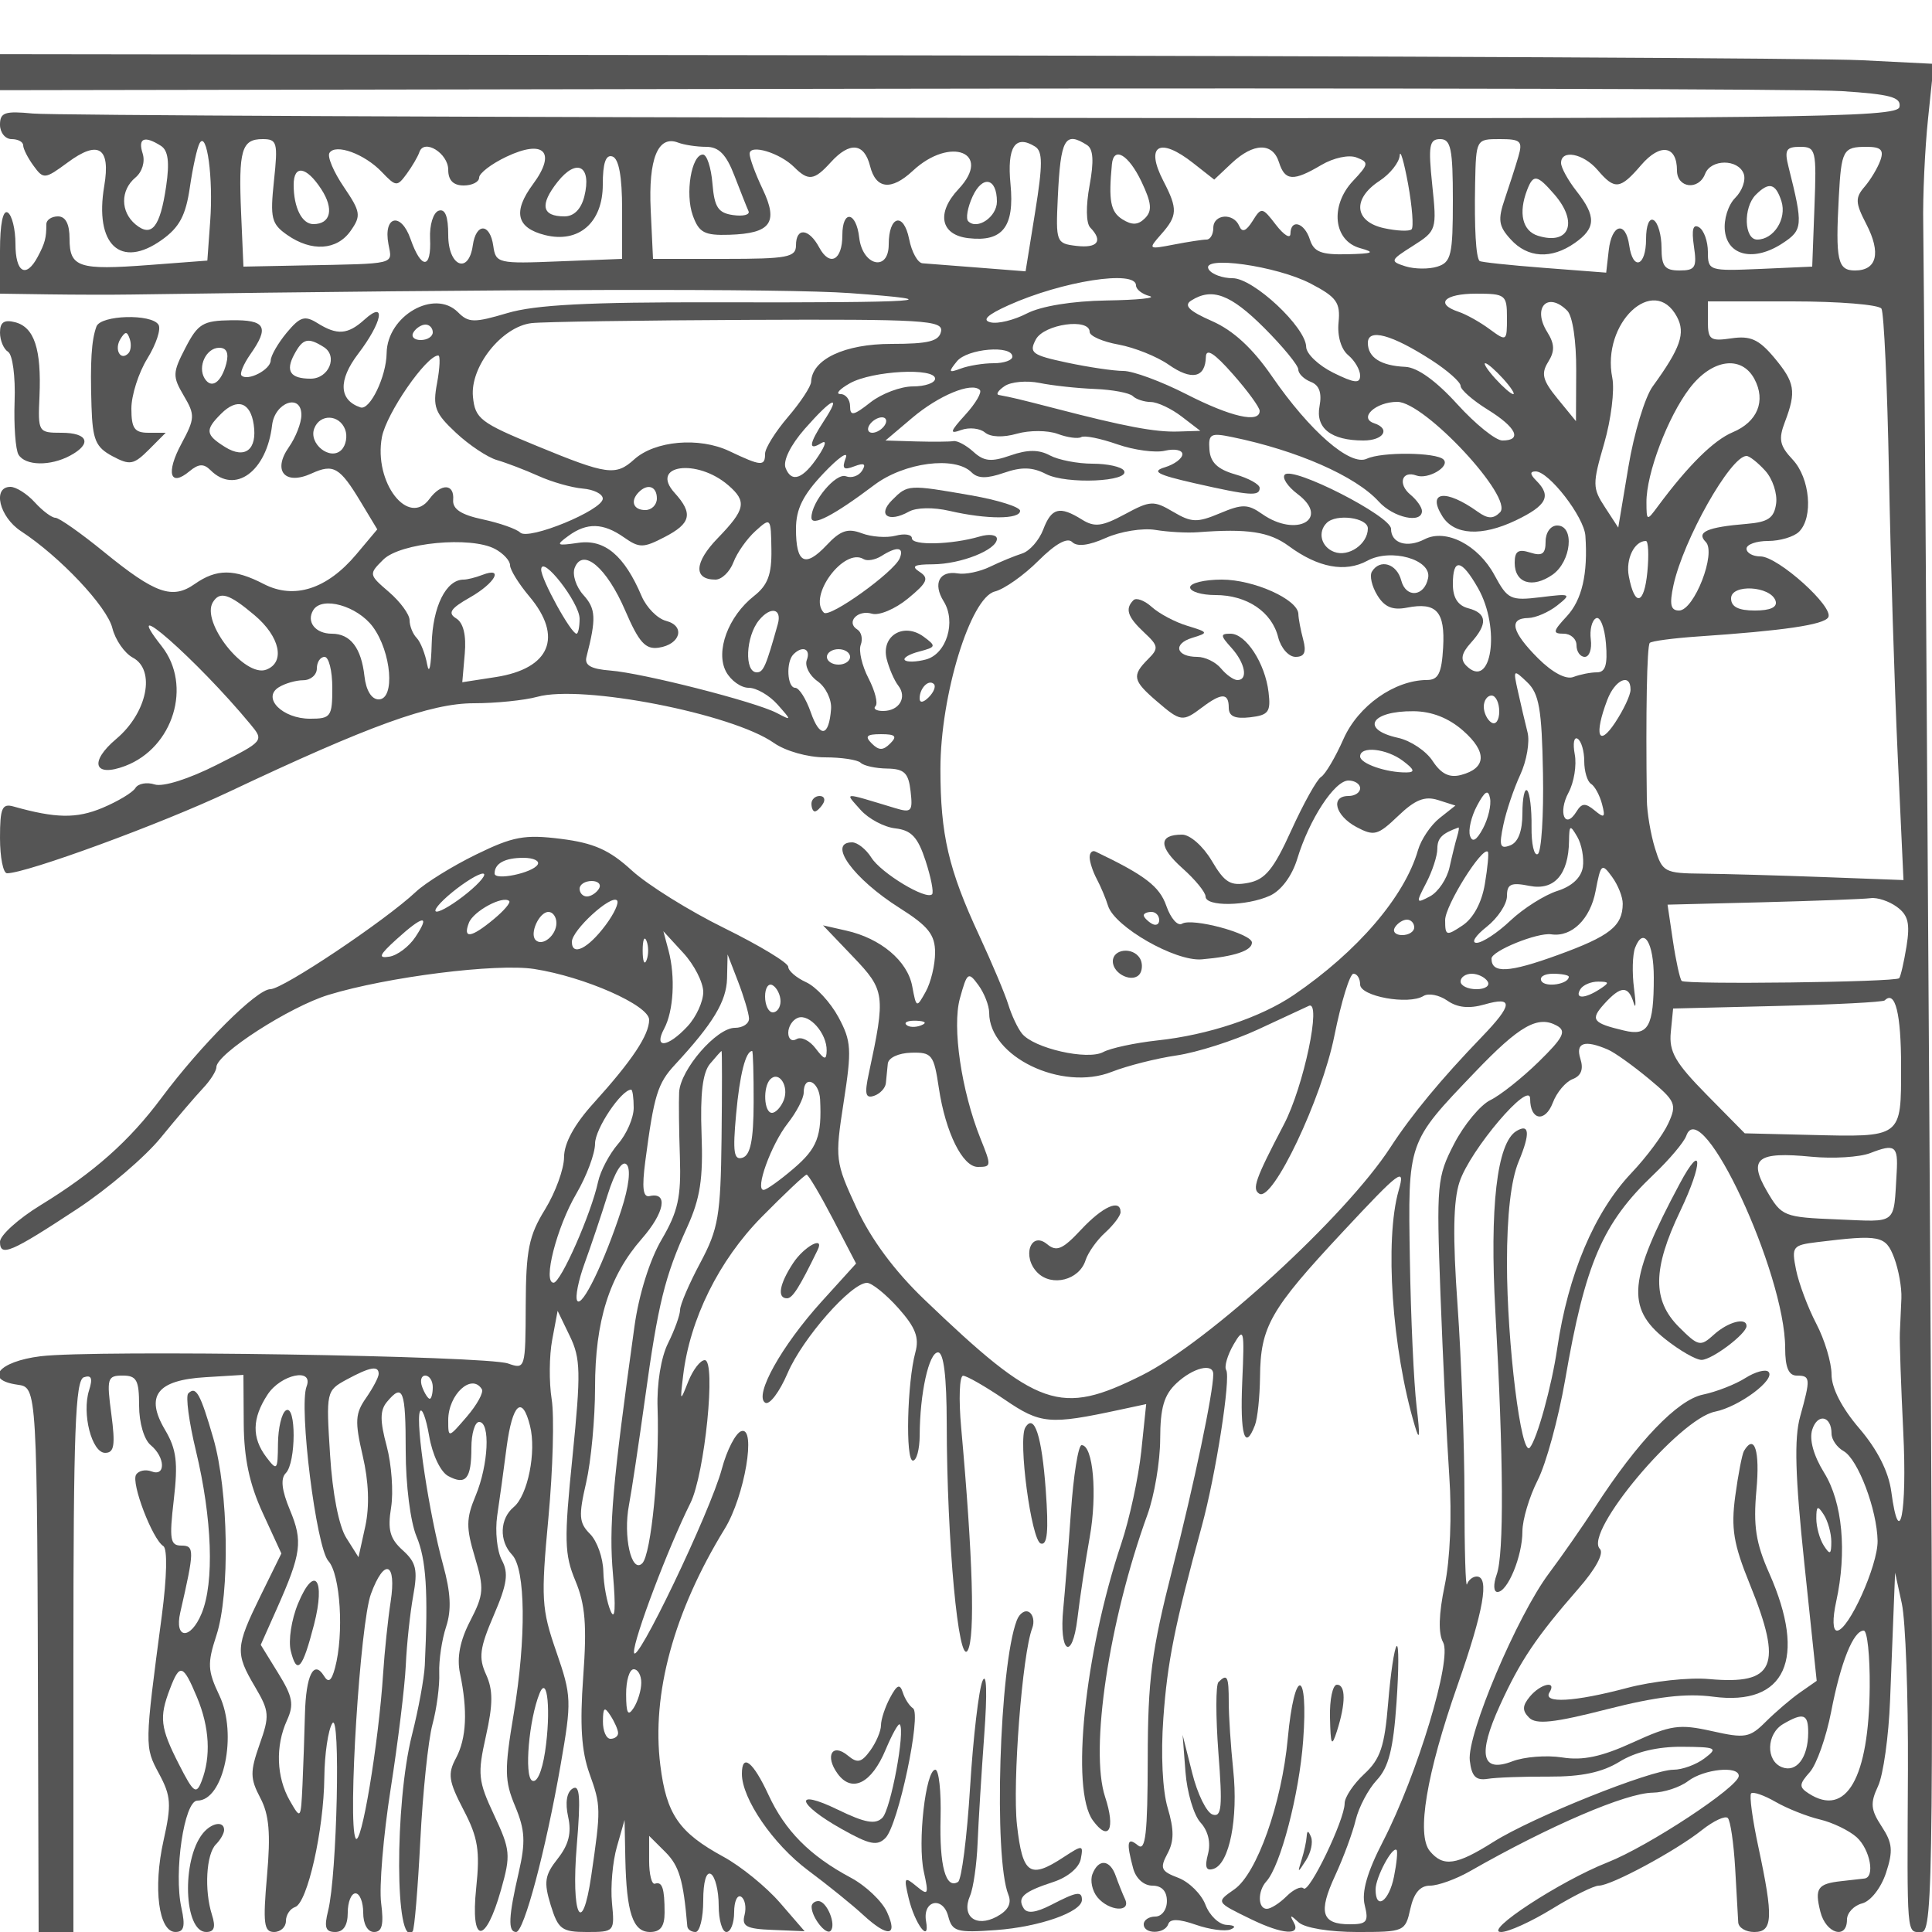 <svg xmlns="http://www.w3.org/2000/svg" version="1.0" width="250" height="250" viewBox="0 0 250 250" preserveAspectRatio="xMidYMid meet">
<g transform="translate(0,250) scale(0.01,-0.01)" fill="#555555" stroke="none">
<path d="M0 24066 l0 -233 11525 19 c6339 11 11876 -3 12305 -31 634 -41 773 -79 749 -205 -27 -140 -1244 -154 -11879 -141 -6518 8 -12041 33 -12275 56 -362 35 -425 14 -425 -145 0 -102 68 -186 150 -186 83 0 150 -36 150 -81 0 -44 60 -163 134 -264 129 -177 146 -175 441 42 399 296 558 194 474 -303 -129 -761 211 -1079 745 -698 228 162 310 316 363 682 38 259 95 517 127 571 94 161 177 -456 136 -1010 l-37 -511 -752 -57 c-913 -69 -1031 -31 -1031 340 0 190 -51 289 -150 289 -82 0 -150 -45 -150 -100 0 -179 -18 -247 -113 -425 -151 -282 -287 -202 -287 169 0 189 -45 372 -100 406 -62 38 -100 -149 -100 -494 l0 -556 625 -9 c344 -5 828 -6 1075 -2 4873 72 8463 79 9300 18 1358 -98 956 -125 -1750 -119 -1636 4 -2324 -32 -2684 -139 -431 -128 -503 -127 -640 11 -305 305 -916 -46 -923 -530 -4 -304 -216 -742 -338 -702 -280 94 -291 351 -31 693 313 410 368 702 83 444 -217 -196 -354 -206 -611 -45 -163 101 -223 82 -396 -125 -112 -135 -205 -296 -207 -359 -3 -121 -299 -273 -378 -195 -25 25 27 149 115 275 249 355 197 447 -250 440 -364 -5 -429 -45 -590 -356 -168 -324 -169 -370 -22 -620 148 -250 145 -295 -30 -621 -204 -379 -149 -568 104 -357 118 98 185 101 272 14 317 -317 727 -17 797 583 35 297 379 416 379 131 0 -102 -73 -289 -162 -416 -215 -307 -51 -498 293 -341 285 130 366 83 640 -373 l211 -350 -272 -324 c-379 -450 -804 -586 -1197 -383 -383 198 -610 198 -892 1 -291 -205 -512 -127 -1177 415 -298 243 -580 441 -627 441 -47 0 -167 90 -267 200 -100 110 -242 200 -315 200 -237 0 -144 -389 136 -573 506 -331 1114 -976 1183 -1255 38 -152 157 -324 265 -382 299 -160 186 -714 -214 -1051 -356 -300 -289 -504 116 -350 623 237 869 1042 472 1548 -576 732 458 -176 1145 -1006 181 -218 179 -219 -435 -529 -360 -182 -693 -287 -801 -253 -102 33 -215 12 -250 -46 -36 -59 -229 -174 -429 -258 -334 -139 -601 -135 -1148 19 -148 42 -175 -20 -175 -407 0 -251 41 -457 91 -457 252 0 1996 640 2868 1052 1823 862 2615 1148 3172 1148 286 0 655 38 820 83 579 162 2524 -217 3064 -597 150 -105 437 -186 659 -186 216 0 424 -32 463 -70 39 -39 193 -73 342 -75 223 -4 277 -56 304 -294 30 -261 11 -282 -200 -218 -696 210 -654 212 -448 -22 102 -115 305 -224 450 -240 209 -24 292 -114 392 -420 70 -215 108 -409 84 -433 -77 -78 -661 275 -786 475 -68 108 -180 197 -249 197 -325 0 16 -471 616 -850 370 -234 458 -345 458 -577 0 -157 -54 -384 -121 -505 -119 -214 -122 -213 -175 71 -61 327 -408 619 -854 719 l-300 68 389 -407 c414 -433 422 -492 204 -1507 -58 -268 -44 -329 67 -292 77 26 146 99 153 163 6 65 18 178 25 252 7 77 136 138 302 143 270 7 294 -24 359 -459 86 -573 307 -1019 504 -1019 177 0 178 11 34 368 -247 619 -368 1442 -266 1812 94 341 109 351 240 172 76 -104 139 -266 139 -358 0 -567 937 -1019 1585 -764 201 79 580 175 842 213 263 39 735 189 1050 335 315 146 612 284 659 306 170 79 -66 -1045 -322 -1534 -372 -711 -416 -837 -318 -897 173 -107 808 1229 971 2044 89 442 200 803 247 803 47 0 86 -63 86 -139 0 -154 627 -268 820 -149 65 40 203 13 308 -60 130 -91 281 -107 481 -50 377 109 368 -2 -34 -419 -528 -548 -908 -1007 -1185 -1433 -579 -891 -2351 -2515 -3215 -2947 -1058 -528 -1341 -430 -2815 982 -386 370 -688 778 -875 1181 -278 602 -282 634 -168 1372 106 682 100 789 -68 1101 -103 190 -290 393 -418 451 -127 58 -231 148 -231 199 0 52 -371 276 -825 500 -454 223 -993 559 -1198 746 -291 267 -491 356 -918 410 -472 59 -620 31 -1099 -203 -305 -149 -655 -366 -778 -482 -398 -374 -1722 -1260 -1883 -1260 -177 0 -899 -721 -1409 -1406 -416 -559 -875 -967 -1565 -1389 -289 -177 -525 -391 -525 -474 0 -200 141 -140 1002 427 390 257 876 671 1079 921 203 249 448 535 544 637 96 101 175 225 175 275 0 171 947 781 1450 935 761 233 2176 411 2664 335 651 -101 1486 -470 1486 -657 0 -197 -219 -526 -717 -1077 -250 -275 -383 -519 -384 -700 0 -152 -111 -457 -246 -677 -210 -340 -247 -526 -250 -1237 -3 -824 -6 -835 -228 -757 -286 101 -5351 180 -6050 94 -545 -67 -739 -306 -300 -368 257 -37 256 -8 268 -4657 l7 -2425 225 0 225 0 0 3567 c0 2911 25 3575 135 3611 99 33 117 -13 68 -168 -96 -302 35 -810 208 -810 117 0 133 99 80 500 -62 464 -52 500 146 500 181 0 213 -59 213 -388 0 -222 64 -441 150 -512 189 -157 197 -412 10 -340 -77 29 -167 10 -199 -43 -67 -107 211 -835 353 -924 54 -35 46 -397 -20 -900 -224 -1688 -224 -1696 -37 -2043 157 -292 164 -398 59 -868 -137 -612 -63 -1182 154 -1182 111 0 130 74 78 310 -102 461 36 1390 206 1390 341 0 522 860 286 1358 -154 324 -159 415 -40 779 178 543 157 1875 -40 2553 -168 580 -224 679 -324 579 -35 -35 9 -369 99 -741 211 -878 240 -1705 74 -2106 -143 -346 -356 -335 -276 14 184 801 185 864 15 864 -146 0 -159 77 -99 594 56 482 35 653 -113 903 -261 441 -105 645 524 682 l490 30 4 -630 c3 -447 73 -781 245 -1155 l242 -526 -271 -551 c-323 -660 -328 -738 -69 -1176 185 -314 190 -373 58 -744 -124 -354 -123 -440 9 -691 115 -217 136 -460 87 -1011 -54 -614 -40 -725 91 -725 85 0 154 64 154 142 0 78 53 159 119 181 159 53 371 994 378 1677 3 303 50 618 103 700 109 169 62 -1962 -54 -2425 -54 -215 -34 -275 92 -275 106 0 162 86 162 250 0 138 45 250 100 250 55 0 100 -112 100 -250 0 -148 57 -250 140 -250 105 0 128 96 92 375 -27 206 28 870 123 1475 95 605 183 1325 196 1600 12 275 56 680 96 901 61 335 39 431 -136 589 -166 150 -197 264 -150 554 32 200 6 557 -57 793 -88 327 -88 462 2 571 208 250 244 158 244 -633 0 -440 61 -919 140 -1107 125 -297 152 -713 107 -1668 -8 -165 -82 -570 -166 -900 -226 -896 -220 -2778 9 -2542 23 23 67 552 99 1175 32 623 102 1299 157 1502 55 204 95 504 88 667 -6 164 34 433 89 598 71 216 60 441 -39 800 -180 655 -358 1831 -301 1982 25 65 79 -75 120 -311 42 -246 148 -468 247 -521 229 -123 300 -36 300 367 0 183 45 333 100 333 148 0 121 -555 -45 -954 -124 -296 -125 -413 -10 -795 122 -407 116 -484 -60 -825 -132 -254 -175 -473 -133 -676 102 -485 85 -844 -51 -1099 -110 -205 -97 -297 97 -670 188 -359 215 -528 164 -1014 -76 -728 119 -739 322 -19 127 449 121 515 -90 965 -208 443 -216 529 -106 1022 93 415 93 597 2 797 -99 217 -83 342 99 765 174 404 195 547 105 715 -62 116 -89 374 -60 574 30 200 85 600 122 889 75 564 202 679 303 274 84 -335 -29 -900 -212 -1051 -180 -150 -190 -438 -21 -616 176 -184 185 -1079 22 -2057 -122 -729 -120 -868 19 -1199 128 -308 136 -461 45 -858 -132 -571 -141 -768 -33 -768 102 0 383 1058 576 2164 144 827 142 890 -56 1463 -192 553 -200 686 -102 1735 58 625 77 1314 42 1532 -35 218 -32 565 7 770 l70 374 158 -327 c140 -289 144 -471 35 -1554 -111 -1089 -106 -1270 38 -1615 127 -305 149 -573 100 -1241 -45 -620 -23 -960 81 -1251 149 -414 150 -455 23 -1323 -119 -814 -263 -510 -187 396 52 622 39 791 -54 733 -77 -47 -98 -183 -58 -365 46 -208 8 -360 -134 -541 -170 -215 -183 -303 -92 -601 97 -314 143 -349 468 -349 358 0 361 4 325 378 -20 209 9 535 64 725 l99 347 10 -500 c15 -702 98 -950 320 -950 134 0 188 72 188 250 0 315 -30 407 -125 375 -41 -14 -75 120 -75 297 l0 322 211 -210 c178 -179 232 -360 283 -959 3 -41 51 -75 106 -75 55 0 100 183 100 406 0 245 40 381 100 344 55 -34 100 -217 100 -406 0 -189 45 -344 100 -344 55 0 100 115 100 256 0 141 41 231 91 200 49 -31 69 -136 44 -235 -39 -148 23 -181 365 -194 l412 -17 -320 370 c-177 204 -505 471 -731 594 -575 313 -737 548 -816 1183 -116 923 174 1986 834 3062 257 419 411 1328 214 1262 -73 -24 -187 -244 -252 -488 -148 -555 -1131 -2604 -1137 -2371 -4 172 444 1355 730 1928 186 373 335 1850 186 1850 -57 0 -152 -124 -213 -275 -106 -269 -108 -267 -67 75 87 731 462 1489 1015 2051 298 302 560 549 583 549 23 0 176 -259 341 -575 l299 -575 -446 -492 c-519 -573 -878 -1217 -730 -1309 55 -34 185 138 290 383 194 452 823 1168 1027 1168 62 0 244 -146 404 -325 224 -251 275 -382 222 -575 -106 -390 -130 -1400 -32 -1400 48 0 87 146 88 325 2 545 119 1075 237 1075 74 0 112 -310 113 -925 2 -1516 153 -3143 272 -2930 97 173 66 1205 -85 2880 -34 371 -22 674 25 673 48 -1 290 -140 537 -308 466 -318 581 -328 1491 -132 l341 73 -64 -613 c-36 -338 -152 -874 -258 -1191 -477 -1422 -658 -3186 -368 -3583 207 -284 296 -113 158 305 -200 608 50 2279 548 3651 90 248 164 687 165 978 1 407 49 572 213 725 215 200 474 263 474 115 0 -239 -247 -1416 -528 -2518 -271 -1064 -319 -1431 -320 -2466 -2 -962 -28 -1195 -127 -1113 -138 114 -153 43 -62 -296 35 -132 138 -225 249 -225 121 0 188 -71 188 -200 0 -111 -67 -200 -150 -200 -82 0 -150 -45 -150 -100 0 -132 274 -129 318 3 23 70 138 67 356 -9 177 -62 379 -89 449 -61 77 31 58 54 -50 59 -98 4 -221 121 -274 260 -52 138 -211 295 -351 349 -225 85 -242 123 -141 313 87 161 87 310 3 592 -67 224 -90 695 -56 1160 52 728 147 1203 497 2484 182 666 378 1922 316 2022 -27 44 16 192 95 329 135 231 143 197 113 -476 -30 -692 33 -909 164 -567 34 87 63 368 66 625 6 651 131 870 1069 1875 746 800 815 851 725 538 -183 -639 -87 -2053 209 -3046 63 -214 70 -142 23 250 -36 303 -75 1158 -87 1900 -25 1536 -34 1511 839 2423 581 608 818 742 1065 604 125 -70 82 -154 -238 -467 -215 -210 -497 -434 -626 -496 -128 -63 -339 -317 -467 -564 -222 -430 -230 -518 -177 -1950 31 -825 82 -1882 114 -2350 35 -504 11 -1079 -59 -1414 -78 -372 -85 -622 -21 -737 120 -213 -334 -1715 -778 -2577 -205 -397 -279 -656 -236 -825 53 -214 28 -247 -193 -247 -366 0 -411 152 -190 630 107 231 227 555 266 720 40 165 162 397 273 516 153 163 214 403 255 1000 30 431 31 762 2 734 -30 -27 -79 -358 -110 -735 -46 -564 -100 -727 -309 -920 -140 -130 -254 -301 -254 -380 0 -215 -461 -1171 -531 -1101 -33 33 -132 -13 -221 -102 -89 -89 -204 -162 -255 -162 -117 0 -121 229 -6 355 183 201 425 1126 476 1820 70 938 -112 963 -199 28 -78 -840 -399 -1746 -690 -1950 -241 -169 -243 -164 216 -388 408 -198 650 -215 551 -40 -56 100 -43 100 64 0 78 -72 398 -125 757 -125 610 0 623 6 688 300 45 204 126 300 255 300 104 0 337 84 517 187 1028 587 2017 1012 2365 1016 145 2 350 69 457 150 206 156 656 202 656 67 0 -141 -1168 -910 -1698 -1119 -614 -242 -1621 -901 -1377 -901 95 0 391 135 660 300 268 165 540 300 604 300 161 0 1000 452 1334 719 151 119 301 190 335 156 34 -34 76 -323 95 -643 18 -320 36 -638 40 -707 4 -69 97 -125 207 -125 241 0 250 183 54 1099 -77 357 -119 670 -94 695 26 25 169 -25 318 -111 150 -86 407 -188 572 -227 165 -39 379 -143 475 -229 175 -158 242 -520 100 -535 -41 -5 -176 -20 -300 -34 -306 -34 -345 -92 -269 -396 71 -283 344 -364 344 -103 0 88 88 183 196 211 111 29 244 199 309 394 94 286 85 387 -56 602 -142 217 -150 301 -47 521 68 145 138 646 156 1113 19 467 41 1030 49 1250 l16 400 87 -400 c48 -220 83 -1187 79 -2150 -11 -2201 -20 -2100 176 -2100 153 0 160 799 100 10725 -36 5899 -71 11018 -78 11375 -7 358 21 970 62 1362 l74 712 -936 47 c-516 26 -6146 54 -12512 63 l-11575 15 0 -233z m2082 -953 c94 -59 114 -210 68 -523 -78 -531 -187 -667 -396 -494 -197 164 -197 443 -2 606 88 73 128 205 94 312 -64 199 22 235 236 99z m1463 -453 c-51 -484 -33 -557 171 -700 316 -221 645 -200 822 54 137 195 129 245 -89 567 -132 194 -216 392 -186 440 77 125 455 -12 678 -247 183 -191 198 -192 322 -23 71 97 145 224 164 281 60 178 373 -15 373 -229 0 -136 66 -203 200 -203 110 0 200 46 200 102 0 56 158 177 351 269 488 232 654 62 346 -354 -264 -357 -215 -566 156 -659 437 -109 747 162 747 653 0 280 39 393 125 364 83 -28 125 -259 125 -683 l0 -642 -817 -32 c-790 -32 -818 -25 -850 200 -42 297 -223 302 -265 7 -54 -382 -318 -272 -318 133 0 244 -40 345 -125 315 -69 -25 -118 -185 -110 -359 19 -401 -114 -404 -253 -6 -124 355 -356 299 -285 -70 50 -265 117 -249 -1127 -273 l-750 -15 -30 690 c-35 817 6 960 278 960 188 0 200 -44 147 -540z m5593 440 c164 0 260 -98 366 -375 80 -206 161 -413 182 -458 20 -46 -70 -69 -200 -50 -193 27 -242 101 -267 408 -17 206 -72 375 -123 375 -149 0 -233 -506 -131 -789 80 -222 150 -259 472 -249 537 17 639 156 432 590 -93 195 -169 401 -169 458 0 130 391 13 577 -173 184 -183 259 -173 473 63 245 270 433 252 509 -50 75 -298 274 -320 553 -60 486 453 1033 234 592 -236 -292 -310 -234 -595 128 -636 442 -51 597 147 544 698 -47 483 60 647 317 488 101 -62 101 -231 2 -846 l-124 -769 -611 48 c-335 27 -661 52 -722 56 -62 4 -141 145 -174 314 -71 354 -264 303 -264 -70 0 -358 -339 -279 -382 89 -39 339 -218 364 -218 30 0 -325 -163 -411 -299 -159 -133 249 -301 265 -301 28 0 -154 -111 -175 -925 -175 l-925 0 -30 634 c-31 661 94 970 354 871 78 -30 242 -55 364 -55z m4928 23 c81 -51 91 -209 33 -523 -49 -265 -46 -489 9 -545 168 -173 96 -269 -178 -237 -263 31 -269 47 -242 630 36 758 92 857 378 675z m4734 -716 c0 -706 -22 -801 -200 -857 -110 -35 -296 -33 -414 4 -203 65 -198 78 98 265 305 194 310 209 249 789 -53 508 -38 592 103 592 138 0 164 -124 164 -793z m848 568 c-36 -124 -115 -370 -175 -546 -93 -272 -82 -354 74 -525 220 -244 527 -261 831 -48 274 192 279 344 22 671 -110 140 -200 304 -200 364 0 179 289 124 473 -91 223 -261 291 -253 565 66 246 285 462 251 462 -72 0 -228 280 -262 364 -44 74 193 425 195 499 3 31 -82 -18 -222 -109 -313 -92 -92 -151 -281 -134 -428 37 -326 381 -400 746 -160 263 172 268 230 78 986 -56 222 -33 262 149 262 204 0 214 -40 186 -775 l-29 -775 -675 -30 c-660 -28 -675 -24 -675 220 0 136 -51 280 -113 318 -79 49 -100 -26 -68 -244 41 -275 18 -314 -186 -314 -191 0 -233 53 -233 294 0 162 -45 322 -100 356 -58 36 -100 -66 -100 -244 0 -353 -170 -416 -218 -81 -46 322 -226 278 -265 -64 l-33 -289 -807 62 c-443 34 -818 74 -832 89 -47 50 -68 423 -57 1002 12 573 13 575 319 575 271 0 299 -26 241 -225z m-4206 -87 l270 -212 225 212 c284 266 531 271 613 12 77 -243 185 -250 548 -35 158 93 356 136 456 97 162 -62 158 -86 -47 -304 -301 -321 -252 -774 93 -869 202 -56 170 -71 -168 -79 -336 -8 -431 30 -482 190 -70 220 -249 273 -252 75 -1 -69 -85 -17 -187 115 -177 231 -189 233 -303 50 -84 -133 -135 -152 -172 -65 -74 176 -336 156 -336 -25 0 -82 -39 -150 -87 -150 -49 0 -240 -29 -425 -65 -331 -64 -334 -61 -163 133 213 240 216 329 30 688 -241 465 -52 578 387 232z m2824 -855 c-28 -29 -190 -22 -359 15 -383 85 -411 379 -57 611 138 90 255 238 262 328 6 89 55 -77 109 -370 53 -293 73 -556 45 -584z m6066 892 c-34 -96 -126 -250 -204 -341 -124 -144 -121 -208 22 -484 193 -373 138 -600 -147 -600 -224 0 -253 130 -209 950 33 610 55 650 359 650 186 0 227 -40 179 -175z m-9561 -276 c131 -276 141 -377 45 -473 -89 -89 -167 -93 -294 -13 -152 97 -179 240 -134 712 23 238 216 124 383 -226z m-7210 -192 c-42 -164 -134 -257 -257 -257 -293 0 -323 149 -90 445 249 316 446 209 347 -188z m-3405 97 c169 -257 125 -454 -101 -454 -148 0 -255 214 -255 508 0 265 164 240 356 -54z m8744 -163 c0 -197 -254 -371 -371 -254 -34 34 -9 177 55 318 129 283 316 245 316 -64z m7213 94 c315 -363 194 -664 -214 -535 -199 63 -253 294 -138 592 80 208 129 200 352 -57z m2939 -90 c71 -226 -99 -495 -314 -495 -170 0 -183 415 -18 580 171 171 257 149 332 -85z m-6089 -1066 c333 -174 383 -244 358 -500 -18 -177 33 -349 125 -425 85 -71 154 -190 154 -264 0 -107 -73 -99 -348 37 -191 95 -348 245 -350 333 -3 255 -682 890 -951 890 -132 0 -271 51 -310 114 -114 186 880 47 1322 -185z m-2263 -22 c0 -51 79 -113 175 -138 96 -25 -153 -51 -555 -57 -445 -7 -848 -73 -1032 -168 -166 -86 -377 -138 -470 -115 -115 28 -43 97 232 221 696 313 1650 462 1650 257z m1658 -549 c243 -243 442 -486 442 -539 0 -54 73 -125 161 -160 110 -42 146 -142 114 -314 -55 -285 149 -445 568 -445 261 0 355 151 139 223 -206 68 19 277 299 277 354 0 1513 -1246 1329 -1430 -87 -87 -158 -85 -288 8 -415 297 -661 266 -458 -58 153 -245 508 -265 950 -54 402 193 465 315 266 514 -83 83 -85 120 -9 120 172 0 627 -589 644 -833 34 -493 -44 -830 -241 -1042 -180 -194 -186 -225 -41 -225 92 0 167 -67 167 -150 0 -82 48 -150 107 -150 59 0 94 101 78 225 -16 124 14 248 68 275 53 28 111 -119 128 -325 23 -278 -7 -375 -117 -375 -81 0 -218 -27 -304 -60 -96 -37 -271 56 -458 242 -341 342 -384 517 -127 521 96 2 265 75 375 162 189 150 178 156 -215 107 -389 -47 -426 -29 -596 285 -210 391 -630 607 -905 465 -227 -117 -434 -52 -434 135 0 164 -1266 811 -1374 702 -40 -40 34 -153 165 -252 427 -322 -14 -570 -459 -258 -185 130 -257 131 -547 9 -293 -123 -367 -121 -604 19 -252 149 -296 147 -627 -32 -294 -158 -391 -170 -554 -68 -289 180 -394 153 -501 -130 -53 -138 -175 -278 -272 -309 -98 -31 -285 -108 -417 -172 -132 -64 -320 -103 -416 -86 -239 40 -326 -131 -183 -361 165 -264 37 -683 -231 -753 -121 -32 -244 -36 -271 -8 -28 27 56 78 185 111 220 58 224 70 57 193 -257 187 -550 12 -478 -286 31 -124 98 -280 150 -347 119 -152 14 -329 -196 -329 -88 0 -132 28 -98 63 35 34 -6 196 -90 359 -85 163 -130 358 -101 434 29 76 9 165 -44 198 -151 93 3 260 189 205 92 -28 302 61 467 197 251 206 275 263 150 344 -114 74 -73 97 170 98 364 2 830 187 830 330 0 52 -101 66 -225 29 -359 -105 -875 -119 -875 -22 0 49 -95 64 -211 33 -116 -30 -313 -16 -439 32 -180 68 -275 36 -453 -154 -280 -297 -397 -236 -397 210 0 257 90 438 356 719 195 206 325 296 288 199 -52 -139 -29 -162 111 -108 126 48 156 32 101 -56 -42 -68 -136 -101 -209 -73 -129 50 -447 -329 -447 -534 0 -124 289 26 814 422 388 292 1044 377 1258 163 82 -82 197 -83 420 -6 227 79 368 75 544 -16 262 -136 1096 -99 1008 44 -31 50 -214 90 -406 90 -193 0 -441 48 -552 107 -143 77 -289 77 -510 0 -248 -87 -343 -78 -480 47 -94 85 -210 147 -258 138 -49 -8 -266 -10 -484 -4 l-396 12 346 293 c344 291 769 467 875 361 30 -30 -54 -174 -187 -320 -201 -221 -210 -255 -54 -198 103 37 241 23 307 -32 73 -61 236 -67 414 -16 161 46 398 45 526 -2 128 -48 266 -66 306 -42 40 25 249 -17 466 -93 216 -75 494 -113 618 -83 124 29 225 9 225 -45 0 -55 -101 -131 -225 -169 -179 -54 -103 -96 375 -205 727 -165 850 -174 850 -63 0 47 -143 126 -317 176 -227 65 -321 155 -333 319 -15 204 15 221 291 164 845 -173 1603 -507 1900 -835 189 -209 559 -290 559 -122 0 48 -67 143 -149 211 -167 138 -111 317 77 248 150 -55 441 117 351 207 -93 94 -800 101 -993 10 -214 -100 -737 355 -1228 1068 -249 361 -499 592 -774 713 -298 131 -370 202 -270 266 270 171 509 81 944 -353z m3142 130 c0 -306 -4 -309 -225 -147 -124 92 -304 192 -400 224 -312 104 -186 235 225 235 381 0 400 -15 400 -312z m780 92 c70 -70 118 -394 116 -775 l-3 -655 -238 291 c-194 237 -216 324 -122 475 88 141 85 232 -12 388 -197 315 5 530 259 276z m1420 -80 c113 -212 46 -404 -314 -900 -100 -137 -242 -605 -314 -1038 l-132 -789 -172 264 c-162 247 -163 300 -10 825 89 308 137 690 105 849 -142 708 538 1348 837 789z m2646 106 c32 -52 76 -1008 97 -2125 21 -1117 72 -2760 113 -3650 l75 -1619 -1041 39 c-572 21 -1273 41 -1557 44 -495 5 -522 19 -618 330 -55 179 -103 460 -105 625 -15 1121 1 1994 38 2031 24 24 304 61 623 83 1109 75 1626 151 1686 247 81 131 -650 789 -877 789 -99 0 -180 45 -180 100 0 55 126 100 280 100 154 0 334 54 400 120 187 187 141 694 -83 933 -169 180 -186 264 -100 488 150 396 130 511 -142 835 -196 233 -306 282 -550 246 -274 -40 -305 -18 -305 217 l0 261 1094 0 c602 0 1120 -42 1152 -94z m-12169 -295 c-26 -127 -162 -161 -642 -161 -606 0 -1028 -199 -1039 -490 -2 -61 -137 -266 -300 -456 -163 -191 -296 -404 -296 -475 0 -166 -49 -163 -463 34 -391 185 -963 135 -1232 -109 -237 -214 -350 -199 -1257 175 -733 301 -800 353 -828 636 -39 390 374 909 759 954 149 17 1409 36 2801 42 2275 10 2526 -5 2497 -150z m-6577 -11 c0 -55 -70 -100 -156 -100 -86 0 -128 45 -94 100 34 55 104 100 156 100 52 0 94 -45 94 -100z m8500 5 c0 -53 169 -127 375 -164 206 -38 498 -155 649 -261 296 -207 473 -170 480 101 3 118 109 51 350 -223 190 -215 346 -429 346 -475 0 -163 -373 -78 -950 217 -323 165 -689 300 -813 300 -125 0 -454 49 -731 108 -454 97 -494 127 -402 300 107 199 696 281 696 97z m4425 -366 c206 -133 375 -283 375 -332 0 -50 158 -188 350 -307 372 -230 453 -400 191 -400 -87 0 -350 212 -585 471 -273 301 -515 475 -671 482 -317 14 -485 121 -485 310 0 192 309 109 825 -224z m-14335 170 c186 -118 65 -409 -170 -409 -263 0 -329 97 -213 313 111 208 178 225 383 96z m-1261 -211 c-65 -248 -193 -337 -281 -195 -95 154 21 397 189 397 95 0 126 -68 92 -202z m10171 87 c0 -47 -109 -85 -242 -85 -133 0 -324 -31 -425 -69 -158 -59 -165 -47 -51 93 134 166 718 215 718 61z m-7444 -340 c-59 -311 -28 -391 244 -645 170 -159 409 -318 530 -353 121 -35 362 -127 536 -205 174 -79 432 -152 575 -164 142 -12 259 -70 259 -130 0 -149 -963 -545 -1069 -439 -46 46 -264 123 -483 170 -282 60 -394 134 -384 253 17 211 -155 218 -306 13 -273 -374 -725 214 -616 799 58 308 575 1056 729 1056 28 0 21 -160 -15 -355z m13794 55 c100 -110 158 -200 131 -200 -28 0 -131 90 -231 200 -100 110 -158 200 -131 200 28 0 131 -90 231 -200z m3252 -4 c151 -283 41 -554 -280 -689 -248 -104 -577 -430 -968 -957 -144 -195 -148 -194 -149 50 -3 369 275 1104 558 1475 288 379 671 434 839 121z m-10602 4 c0 -55 -129 -100 -287 -100 -157 0 -405 -93 -550 -207 -218 -172 -263 -181 -263 -50 0 86 -56 158 -125 158 -69 1 -12 64 125 141 292 161 1100 204 1100 58z m2066 -133 c229 -9 450 -51 492 -92 41 -41 147 -76 234 -77 87 -1 266 -86 399 -188 l241 -185 -291 -9 c-294 -9 -683 64 -1591 300 -473 122 -544 139 -725 173 -41 8 -7 60 75 115 82 56 285 74 450 41 165 -34 487 -69 716 -78z m-10883 -461 c48 -325 -113 -451 -371 -290 -254 159 -262 220 -50 431 207 207 379 150 421 -141z m7379 48 c-194 -296 -206 -393 -37 -289 75 46 61 -20 -34 -164 -198 -300 -349 -355 -426 -155 -35 92 65 295 248 504 358 407 481 458 249 104z m-6196 -111 c33 -86 11 -206 -48 -265 -145 -145 -428 81 -351 279 73 191 324 182 399 -14z m6984 57 c-34 -55 -107 -100 -162 -100 -55 0 -72 45 -38 100 34 55 107 100 162 100 55 0 72 -45 38 -100z m11393 -592 c95 -105 158 -296 140 -425 -26 -186 -103 -239 -383 -262 -508 -42 -655 -106 -528 -233 141 -141 -150 -888 -345 -888 -109 0 -126 77 -73 325 128 591 740 1675 946 1675 38 0 147 -86 243 -192z m-13418 -188 c242 -209 222 -312 -136 -682 -306 -315 -319 -538 -31 -538 81 0 186 101 233 225 47 124 176 306 286 405 196 177 199 173 205 -241 5 -323 -47 -461 -225 -601 -334 -263 -502 -717 -362 -979 62 -115 193 -209 293 -209 100 0 267 -97 372 -215 187 -211 187 -213 -10 -110 -282 146 -1731 515 -2150 548 -254 20 -339 68 -311 177 128 497 122 622 -39 800 -96 106 -147 264 -114 351 104 269 415 6 655 -553 177 -411 261 -504 432 -479 283 42 349 281 96 347 -112 29 -253 173 -316 319 -223 526 -478 741 -819 691 -284 -41 -297 -33 -130 89 240 176 451 171 721 -19 198 -139 250 -138 522 3 346 178 375 306 132 574 -328 362 290 449 696 97z m-925 -170 c0 -82 -67 -150 -150 -150 -156 0 -198 118 -83 233 115 115 233 73 233 -83z m9200 -388 c0 -202 -250 -375 -437 -303 -167 64 -216 255 -96 374 123 124 533 69 533 -71z m-2200 -49 c644 49 924 7 1177 -179 380 -280 730 -345 1016 -190 304 166 833 16 787 -222 -47 -244 -287 -266 -348 -33 -57 218 -275 284 -379 115 -33 -53 -2 -190 69 -306 93 -153 197 -197 383 -161 383 75 496 -49 469 -517 -19 -332 -62 -419 -209 -419 -420 -2 -891 -334 -1081 -765 -104 -235 -234 -455 -289 -489 -55 -34 -228 -345 -385 -690 -230 -507 -338 -639 -558 -681 -229 -44 -304 1 -472 286 -112 189 -281 338 -384 338 -308 0 -306 -158 7 -437 163 -145 297 -309 297 -364 0 -133 531 -126 833 11 146 67 285 254 353 475 156 514 484 1015 663 1015 83 0 151 -45 151 -100 0 -55 -67 -100 -150 -100 -238 0 -174 -253 101 -401 230 -122 276 -110 541 143 219 210 344 260 515 206 l226 -72 -206 -163 c-113 -90 -238 -275 -278 -413 -173 -602 -783 -1313 -1606 -1874 -429 -292 -1109 -519 -1766 -589 -290 -32 -606 -99 -702 -151 -205 -109 -898 49 -1051 240 -55 68 -134 236 -176 373 -42 137 -213 542 -379 900 -395 850 -500 1300 -500 2151 0 952 388 2217 704 2296 123 31 376 210 563 397 222 221 375 306 438 243 64 -64 216 -45 437 54 186 83 474 130 639 103 165 -27 413 -41 550 -30z m-9093 -217 c106 -57 193 -151 193 -210 0 -59 113 -241 250 -404 440 -523 269 -933 -434 -1043 l-434 -67 32 369 c21 240 -18 400 -111 457 -112 69 -74 128 176 270 328 186 447 402 163 293 -87 -34 -196 -61 -243 -61 -227 0 -400 -348 -413 -832 -7 -285 -33 -405 -58 -268 -25 138 -86 293 -136 345 -51 52 -92 156 -92 230 0 74 -120 238 -266 364 -263 226 -264 231 -74 420 222 219 1132 306 1447 137z m14910 -295 c-41 -429 -164 -459 -240 -58 -43 222 71 457 221 457 31 0 40 -180 19 -399z m-9675 174 c-75 -179 -907 -776 -981 -703 -211 211 262 849 514 693 47 -28 150 -10 230 40 203 129 298 117 237 -30z m-4142 -781 c0 -107 -18 -194 -40 -194 -71 0 -460 707 -457 831 5 201 497 -429 497 -637z m11625 397 c297 -521 175 -1331 -151 -1005 -79 79 -63 161 58 295 222 245 212 384 -32 448 -135 35 -200 136 -200 312 0 343 111 326 325 -50z m3851 -166 c26 -82 -66 -125 -268 -125 -213 0 -308 48 -308 157 0 190 512 162 576 -32z m-19684 -184 c331 -278 403 -611 154 -706 -278 -107 -850 616 -691 873 90 146 209 110 537 -167z m1532 -151 c242 -327 292 -940 76 -940 -92 0 -163 115 -184 300 -41 367 -182 550 -422 550 -213 0 -334 154 -240 306 113 183 568 55 770 -216z m5241 35 c-153 -547 -187 -625 -272 -625 -164 0 -144 465 29 675 150 183 299 152 243 -50z m375 -465 c-29 -76 33 -200 139 -275 105 -74 184 -235 175 -358 -27 -363 -145 -382 -263 -43 -61 174 -151 316 -201 316 -104 0 -122 334 -23 433 117 118 228 71 173 -73z m560 40 c0 -55 -67 -100 -150 -100 -82 0 -150 45 -150 100 0 55 68 100 150 100 83 0 150 -45 150 -100z m-6700 -400 c0 -374 -19 -400 -288 -400 -356 0 -624 268 -406 406 79 50 223 92 319 92 96 1 175 70 175 152 0 83 45 150 100 150 55 0 100 -180 100 -400z m15666 -1101 c10 -548 -20 -1021 -67 -1050 -48 -29 -84 130 -81 354 3 224 -22 434 -56 468 -34 34 -62 -98 -62 -294 0 -232 -55 -377 -158 -416 -132 -51 -146 -7 -89 264 37 179 136 471 219 650 83 179 126 427 94 550 -31 124 -87 360 -123 525 -65 290 -61 294 119 122 154 -147 189 -348 204 -1173z m-7948 979 c-71 -71 -118 -77 -118 -15 0 134 118 252 185 185 28 -28 -2 -105 -67 -170z m9081 97 c0 -69 -90 -260 -199 -425 -217 -328 -275 -161 -102 293 100 265 303 353 301 132z m-1699 -281 c0 -113 -45 -178 -100 -144 -55 34 -100 127 -100 206 0 79 45 144 100 144 55 0 100 -93 100 -206z m-466 -250 c311 -274 301 -485 -29 -572 -150 -39 -256 13 -366 180 -84 130 -285 264 -446 300 -496 109 -357 350 199 345 236 -2 455 -88 642 -253z m-7414 -164 c-93 -93 -147 -93 -240 0 -93 93 -67 120 120 120 187 0 213 -27 120 -120z m8980 -230 c0 -131 40 -263 88 -293 48 -29 112 -147 142 -261 46 -175 31 -188 -95 -83 -121 100 -167 97 -237 -17 -147 -237 -240 -11 -102 247 72 133 108 357 81 497 -26 140 -10 230 37 201 48 -29 86 -160 86 -291z m-2344 3 c147 -111 158 -147 44 -148 -258 -4 -600 114 -600 207 0 139 342 103 556 -59z m1034 -872 c-84 -157 -138 -187 -168 -96 -25 74 16 250 91 390 102 191 145 215 168 96 18 -88 -24 -264 -91 -390z m-335 -106 c-21 -69 -65 -247 -98 -397 -33 -150 -146 -319 -252 -376 -184 -98 -186 -89 -50 173 79 151 144 350 144 442 1 139 59 198 273 275 12 4 4 -48 -17 -117z m1627 -395 c-21 -136 -141 -249 -332 -309 -165 -53 -437 -225 -605 -383 -167 -159 -365 -288 -438 -288 -74 0 -15 93 130 207 144 114 263 293 263 398 0 156 51 180 291 132 321 -64 506 147 512 581 3 208 14 214 107 54 57 -98 89 -274 72 -392z m-1268 -218 c-40 -242 -149 -444 -289 -537 -210 -140 -225 -135 -225 69 0 190 483 960 553 884 14 -16 -3 -203 -39 -416z m-12257 250 c-67 -109 -557 -210 -557 -115 0 131 133 203 373 203 131 0 214 -40 184 -88z m14041 -506 c-2 -290 -166 -419 -841 -664 -633 -230 -857 -242 -857 -46 0 99 595 341 774 314 263 -39 505 197 573 561 67 353 80 365 212 184 78 -106 140 -263 139 -349z m-14948 141 c-165 -135 -345 -245 -400 -243 -55 2 35 114 200 249 165 135 345 245 400 243 55 -2 -35 -114 -200 -249z m1700 53 c-34 -55 -104 -100 -156 -100 -52 0 -94 45 -94 100 0 55 70 100 156 100 86 0 128 -45 94 -100z m-1361 -394 c-291 -242 -403 -259 -322 -48 58 152 440 358 522 283 22 -20 -68 -126 -200 -235z m1448 -76 c-227 -305 -437 -409 -437 -217 0 150 506 614 584 536 29 -29 -37 -172 -147 -319z m16709 235 c146 -107 172 -214 124 -512 -34 -208 -77 -393 -95 -411 -51 -51 -2766 -84 -2814 -35 -23 24 -74 255 -113 515 l-70 472 1236 31 c680 18 1306 41 1392 53 86 12 239 -39 340 -113z m-17346 -209 c0 -159 -181 -308 -269 -220 -82 82 46 364 166 364 57 0 103 -65 103 -144z m-1825 -181 c-82 -124 -234 -238 -337 -254 -150 -24 -132 21 93 225 346 314 441 325 244 29z m12925 125 c0 -55 -70 -100 -156 -100 -86 0 -128 45 -94 100 34 55 104 100 156 100 52 0 94 -45 94 -100z m-9934 -425 c-28 -69 -50 -12 -50 125 0 138 22 194 50 125 28 -69 28 -181 0 -250z m734 -412 c0 -124 -92 -324 -204 -444 -256 -275 -443 -294 -302 -30 122 228 147 671 57 1011 l-67 250 258 -281 c142 -154 258 -382 258 -506z m12300 189 c0 -636 -71 -763 -385 -687 -409 97 -441 140 -256 345 214 236 311 240 380 15 29 -96 32 -12 5 187 -26 198 -20 434 14 524 109 282 242 70 242 -384z m-11708 -527 c5 -69 -78 -125 -183 -125 -238 0 -705 -540 -721 -833 -6 -119 -2 -499 10 -843 17 -514 -25 -703 -236 -1063 -154 -262 -295 -712 -352 -1124 -286 -2058 -333 -2592 -278 -3209 37 -429 27 -604 -29 -478 -49 110 -92 343 -96 518 -4 175 -81 392 -172 483 -143 143 -150 233 -50 665 63 274 115 828 115 1229 0 861 184 1446 605 1926 295 337 345 608 101 552 -86 -20 -101 106 -56 450 113 857 159 1008 385 1251 493 533 665 818 673 1114 l7 312 135 -350 c74 -192 138 -406 142 -475z m9558 475 c34 -55 -31 -100 -144 -100 -113 0 -206 45 -206 100 0 55 65 100 144 100 79 0 172 -45 206 -100z m1050 61 c0 -95 -299 -143 -353 -57 -32 53 34 96 147 96 113 0 206 -18 206 -39z m-10200 -317 c0 -79 -45 -144 -100 -144 -55 0 -100 93 -100 206 0 113 45 178 100 144 55 -34 100 -127 100 -206z m10600 156 c-196 -127 -328 -127 -250 0 34 55 138 99 231 98 146 -1 148 -14 19 -98z m3900 -999 c0 -932 21 -916 -1199 -886 l-824 20 -494 501 c-406 413 -488 555 -463 808 l30 306 1350 33 c742 18 1367 50 1388 72 136 136 212 -169 212 -854z m-13903 205 c-3 -128 -28 -123 -144 29 -77 102 -188 155 -246 119 -59 -36 -107 1 -107 82 0 81 56 168 125 194 149 56 376 -204 372 -424z m1222 326 c-72 -29 -159 -26 -192 8 -33 33 26 56 131 52 117 -5 141 -28 61 -60z m8888 -314 c87 -37 325 -208 530 -378 346 -288 364 -329 251 -576 -67 -147 -282 -437 -480 -645 -478 -506 -817 -1309 -958 -2269 -72 -490 -260 -1171 -354 -1282 -112 -131 -296 1357 -296 2389 0 621 52 1075 151 1312 152 364 142 500 -31 394 -250 -155 -345 -982 -270 -2338 106 -1909 113 -3135 17 -3400 -45 -127 -41 -225 10 -225 132 0 323 464 323 784 0 150 89 448 197 661 109 213 268 796 355 1295 261 1516 484 2032 1146 2662 204 194 393 419 422 500 193 556 1280 -1776 1280 -2746 0 -250 45 -356 150 -356 178 0 181 -35 44 -529 -79 -283 -65 -770 54 -1900 l160 -1521 -215 -150 c-118 -82 -317 -253 -443 -378 -209 -209 -268 -219 -699 -122 -421 94 -530 78 -1022 -147 -404 -185 -648 -237 -915 -194 -200 31 -489 9 -643 -50 -400 -154 -454 84 -162 724 263 577 467 881 1013 1507 228 260 336 462 280 518 -211 211 1024 1682 1489 1775 314 63 790 418 693 516 -37 37 -172 0 -300 -81 -129 -82 -375 -178 -548 -214 -329 -68 -845 -606 -1394 -1454 -161 -247 -429 -633 -597 -857 -413 -550 -1065 -2090 -1026 -2424 24 -206 78 -261 231 -237 110 18 468 31 795 29 420 -2 688 55 912 193 204 126 490 195 805 193 451 -3 473 -15 294 -150 -107 -81 -287 -147 -401 -147 -290 0 -1825 -615 -2330 -934 -480 -303 -649 -328 -823 -119 -175 212 -44 999 358 2145 339 967 417 1408 248 1408 -50 0 -106 -45 -125 -100 -18 -55 -33 451 -33 1125 0 674 -40 1790 -89 2480 -64 892 -56 1356 25 1600 137 416 914 1329 914 1076 0 -278 193 -311 293 -51 50 134 166 271 256 306 112 43 144 128 101 264 -66 209 55 249 357 118z m-11470 -1143 c-12 -1007 -41 -1176 -275 -1615 -144 -269 -262 -544 -262 -610 0 -65 -70 -259 -155 -430 -92 -184 -147 -526 -136 -840 27 -775 -83 -1894 -198 -2009 -139 -139 -250 346 -172 755 34 178 127 797 207 1374 169 1229 256 1583 546 2221 169 372 208 626 186 1209 -19 514 14 789 109 904 76 91 143 166 150 166 7 0 7 -506 0 -1125z m415 458 c-1 -481 -41 -679 -142 -713 -114 -38 -130 68 -85 560 47 517 124 820 208 820 11 0 20 -300 19 -667z m391 34 c-36 -92 -105 -167 -154 -167 -104 0 -120 335 -21 435 113 112 243 -89 175 -268z m469 8 c24 -478 -36 -634 -344 -897 -175 -150 -349 -274 -386 -275 -118 -5 96 587 311 861 114 145 207 324 207 399 0 234 199 150 212 -88z m-2412 -110 c0 -129 -91 -340 -203 -468 -111 -129 -228 -349 -258 -490 -90 -415 -482 -1303 -575 -1305 -145 -3 39 718 295 1154 132 226 241 517 241 646 0 191 340 698 467 698 18 0 33 -106 33 -235z m16343 -833 c-42 -693 20 -643 -763 -611 -699 28 -725 39 -915 364 -247 424 -128 516 576 447 280 -27 622 -6 759 47 321 125 363 95 343 -247z m-16503 -488 c-220 -676 -510 -1273 -571 -1175 -28 45 15 261 95 481 80 220 215 619 298 887 95 301 189 452 246 395 57 -57 31 -283 -68 -588z m16470 -619 c57 -151 100 -387 94 -525 -6 -137 -15 -340 -20 -450 -5 -110 15 -684 44 -1275 52 -1051 -50 -1561 -155 -775 -35 257 -179 542 -413 816 -227 264 -360 523 -360 699 0 153 -89 450 -198 658 -109 209 -226 522 -261 696 -60 300 -46 319 273 358 815 100 886 85 996 -202z m-19610 -1503 c0 -43 -74 -182 -163 -311 -141 -201 -147 -303 -44 -747 79 -336 90 -653 34 -914 l-88 -400 -158 250 c-96 151 -179 576 -210 1077 -52 815 -49 828 213 971 305 165 416 185 416 74z m-933 -163 c-102 -267 125 -2084 282 -2258 156 -172 204 -945 86 -1384 -46 -170 -85 -198 -143 -103 -132 213 -233 9 -246 -493 -6 -259 -21 -673 -32 -921 -21 -443 -23 -446 -164 -200 -174 304 -188 706 -37 1038 94 206 75 308 -114 613 l-225 365 208 467 c318 715 339 872 170 1277 -107 256 -124 408 -54 478 134 134 136 895 2 812 -55 -34 -101 -228 -103 -431 -3 -346 -12 -357 -150 -175 -191 252 -186 503 15 810 172 263 600 353 505 105z m1633 -9 c0 -82 -18 -150 -39 -150 -22 0 -66 68 -97 150 -32 83 -14 150 39 150 53 0 97 -67 97 -150z m635 -26 c26 -41 -62 -201 -194 -355 -241 -280 -241 -280 -241 -45 0 332 304 612 435 400z m17465 -575 c0 -76 70 -178 156 -226 186 -104 433 -758 440 -1162 4 -318 -376 -1161 -525 -1161 -56 0 -60 151 -11 375 141 643 82 1284 -155 1667 -138 223 -195 430 -155 558 69 217 250 180 250 -51z m-3 -1399 c0 -166 -17 -174 -97 -50 -53 83 -97 240 -97 350 0 166 17 174 97 50 53 -82 97 -240 97 -350z m-18642 -775 c-36 -234 -79 -650 -97 -925 -58 -907 -286 -2275 -357 -2136 -103 202 59 2784 199 3161 174 473 334 411 255 -100z m19139 -1100 c-9 -1183 -303 -1697 -790 -1382 -127 82 -125 119 15 276 88 100 212 451 276 781 124 643 287 1050 422 1050 46 0 80 -326 77 -725z m-21645 -137 c163 -390 183 -769 59 -1088 -69 -176 -104 -150 -293 221 -241 473 -257 605 -117 972 128 338 171 325 351 -105z m5749 187 c0 -96 -45 -242 -98 -325 -74 -114 -97 -72 -98 175 -1 179 43 325 98 325 55 0 99 -79 98 -175z m-1245 -893 c-40 -261 -107 -410 -169 -372 -102 63 -39 791 98 1128 103 253 149 -235 71 -756z m945 243 c1 -41 -43 -75 -98 -75 -55 0 -99 101 -98 225 1 182 20 196 98 75 53 -82 98 -184 98 -225z m15400 0 c-2 -319 -151 -515 -338 -443 -213 82 -204 432 15 560 263 153 325 130 323 -117z m-5360 -1859 c-64 -321 -238 -441 -238 -165 0 155 218 564 272 510 16 -16 1 -171 -34 -345z"/>
<path d="M11544 18529 c-195 -194 -48 -297 216 -150 97 55 317 59 528 10 479 -111 912 -111 912 1 0 49 -285 139 -633 200 -814 142 -822 141 -1023 -61z"/>
<path d="M20000 17993 c0 -161 -44 -193 -200 -143 -154 49 -200 18 -200 -133 0 -263 229 -335 489 -154 245 172 290 637 61 637 -85 0 -150 -90 -150 -207z"/>
<path d="M15400 17400 c0 -55 147 -100 328 -100 407 0 730 -217 812 -548 35 -138 136 -252 224 -252 116 0 143 60 99 225 -33 124 -61 272 -62 328 -2 189 -575 447 -991 447 -226 0 -410 -45 -410 -100z"/>
<path d="M14667 17234 c-112 -112 -77 -217 138 -418 186 -173 191 -206 50 -346 -211 -212 -197 -277 111 -542 313 -269 337 -272 590 -81 252 190 344 189 344 -4 0 -112 79 -147 275 -125 240 28 271 69 240 325 -44 374 -293 757 -492 757 -134 0 -133 -23 12 -183 178 -197 219 -417 77 -417 -48 0 -144 68 -212 150 -68 83 -206 150 -306 150 -276 0 -322 168 -68 246 216 66 213 72 -62 156 -157 47 -363 157 -458 242 -95 86 -202 126 -239 90z"/>
<path d="M14100 13907 c0 -60 42 -188 93 -283 51 -96 116 -251 145 -345 84 -272 870 -722 1212 -693 421 36 650 112 650 217 0 116 -774 325 -905 244 -55 -34 -146 69 -202 229 -88 254 -273 396 -918 705 -41 19 -75 -14 -75 -74z m900 -813 c0 -58 -45 -78 -100 -44 -55 34 -100 82 -100 106 0 24 45 44 100 44 55 0 100 -48 100 -106z"/>
<path d="M14400 12561 c0 -170 270 -290 353 -157 32 53 31 141 -3 196 -92 150 -350 121 -350 -39z"/>
<path d="M21736 9684 c-662 -1236 -697 -1606 -191 -2009 189 -151 403 -274 475 -272 137 4 580 338 580 438 0 117 -238 55 -421 -110 -176 -160 -201 -154 -453 97 -347 347 -342 753 17 1503 297 622 291 911 -7 353z"/>
<path d="M22567 6225 c-24 -41 -75 -304 -113 -584 -56 -420 -23 -620 189 -1142 430 -1059 325 -1303 -528 -1226 -256 24 -733 -28 -1061 -115 -681 -181 -1094 -204 -1004 -58 99 160 -113 115 -254 -54 -98 -119 -100 -182 -9 -273 91 -91 322 -66 1006 109 642 164 1023 209 1374 163 939 -125 1218 489 727 1597 -174 391 -208 613 -166 1075 47 511 -25 737 -161 508z"/>
<path d="M3858 4253 c-87 -208 -129 -483 -95 -618 79 -317 152 -233 301 345 151 588 5 780 -206 273z"/>
<path d="M0 20697 c0 -102 47 -214 105 -250 58 -36 96 -323 84 -640 -11 -316 12 -627 51 -691 89 -144 410 -150 667 -12 287 154 234 296 -112 296 -300 0 -305 8 -284 475 26 607 -67 890 -314 955 -143 37 -197 1 -197 -133z"/>
<path d="M1248 20775 c-65 -178 -82 -452 -64 -1033 14 -433 53 -528 269 -644 228 -122 276 -113 473 83 l218 219 -222 0 c-182 0 -222 56 -222 313 0 172 93 464 207 648 114 185 179 381 144 437 -90 145 -748 126 -803 -23z m412 -348 c-101 -102 -185 51 -102 186 63 102 87 102 121 1 23 -70 15 -154 -19 -187z"/>
<path d="M10500 14600 c0 -55 20 -100 44 -100 24 0 72 45 106 100 34 55 14 100 -44 100 -58 0 -106 -45 -106 -100z"/>
<path d="M13989 9088 c-239 -256 -317 -289 -439 -188 -214 177 -330 -163 -125 -368 187 -187 541 -96 622 160 32 100 147 262 256 360 108 99 197 217 197 263 0 176 -230 74 -511 -227z"/>
<path d="M10262 8654 c-177 -270 -209 -454 -78 -454 71 0 160 140 396 625 94 192 -175 47 -318 -171z"/>
<path d="M13268 6529 c-97 -156 77 -1461 199 -1502 86 -28 104 158 65 692 -51 702 -148 998 -264 810z"/>
<path d="M13857 5425 c-34 -481 -78 -1038 -98 -1237 -58 -575 115 -697 183 -130 32 271 104 744 159 1051 100 558 44 1191 -105 1191 -43 0 -106 -394 -139 -875z"/>
<path d="M13157 4032 c-225 -585 -301 -3070 -109 -3549 46 -114 -3 -205 -151 -285 -269 -144 -460 5 -345 270 43 100 87 407 98 682 11 275 50 905 86 1400 40 543 31 821 -22 700 -48 -110 -121 -729 -161 -1375 -40 -647 -110 -1199 -156 -1227 -159 -98 -242 206 -226 827 9 344 -22 625 -68 625 -125 0 -232 -942 -149 -1319 66 -299 58 -315 -97 -187 -155 128 -163 115 -100 -152 79 -336 279 -603 226 -302 -47 270 218 328 287 63 52 -198 109 -215 619 -178 563 41 1111 234 1111 391 0 117 -67 106 -399 -66 -197 -101 -311 -115 -355 -43 -87 140 -3 214 383 340 185 60 334 184 356 297 35 185 26 186 -221 25 -438 -288 -532 -224 -604 413 -61 542 68 2214 197 2550 31 81 13 175 -40 207 -53 33 -125 -15 -160 -107z"/>
<path d="M15767 3234 c-36 -36 -36 -447 -1 -914 55 -704 42 -839 -75 -800 -78 25 -197 268 -264 538 l-124 492 37 -479 c20 -264 107 -558 194 -654 100 -109 136 -262 97 -409 -45 -171 -24 -222 74 -190 203 68 319 651 253 1277 -32 305 -58 701 -58 880 0 335 -19 372 -133 259z"/>
<path d="M11517 3031 c-64 -120 -117 -280 -117 -355 0 -76 -63 -223 -139 -328 -115 -157 -166 -168 -291 -64 -202 167 -299 -6 -131 -236 185 -253 439 -126 621 311 84 200 166 347 183 327 73 -82 -117 -1100 -225 -1208 -90 -90 -225 -66 -577 105 -577 281 -535 78 53 -252 360 -202 458 -222 565 -113 164 166 468 1603 355 1677 -46 30 -106 122 -132 205 -38 116 -74 101 -165 -69z"/>
<path d="M17210 2775 c8 -361 22 -387 90 -175 115 360 115 600 0 600 -55 0 -96 -191 -90 -425z"/>
<path d="M9600 2046 c0 -321 403 -909 853 -1246 258 -192 578 -451 712 -575 324 -299 458 -285 313 33 -65 142 -277 343 -473 447 -525 281 -846 604 -1062 1072 -198 428 -343 542 -343 269z"/>
<path d="M2624 1275 c-277 -343 -245 -1275 44 -1275 105 0 126 62 74 225 -100 316 -74 783 52 909 58 58 106 142 106 186 0 122 -163 95 -276 -45z"/>
<path d="M16908 1233 c-4 -64 -34 -199 -66 -300 -54 -174 -51 -174 58 -4 63 98 92 233 65 300 -36 87 -51 88 -57 4z"/>
<path d="M14136 749 c-32 -83 -3 -218 65 -300 150 -181 439 -200 357 -24 -32 69 -86 204 -120 300 -75 215 -224 227 -302 24z"/>
<path d="M10502 325 c2 -137 186 -370 245 -311 79 78 -47 386 -158 386 -49 0 -88 -34 -87 -75z"/>
</g>
</svg>